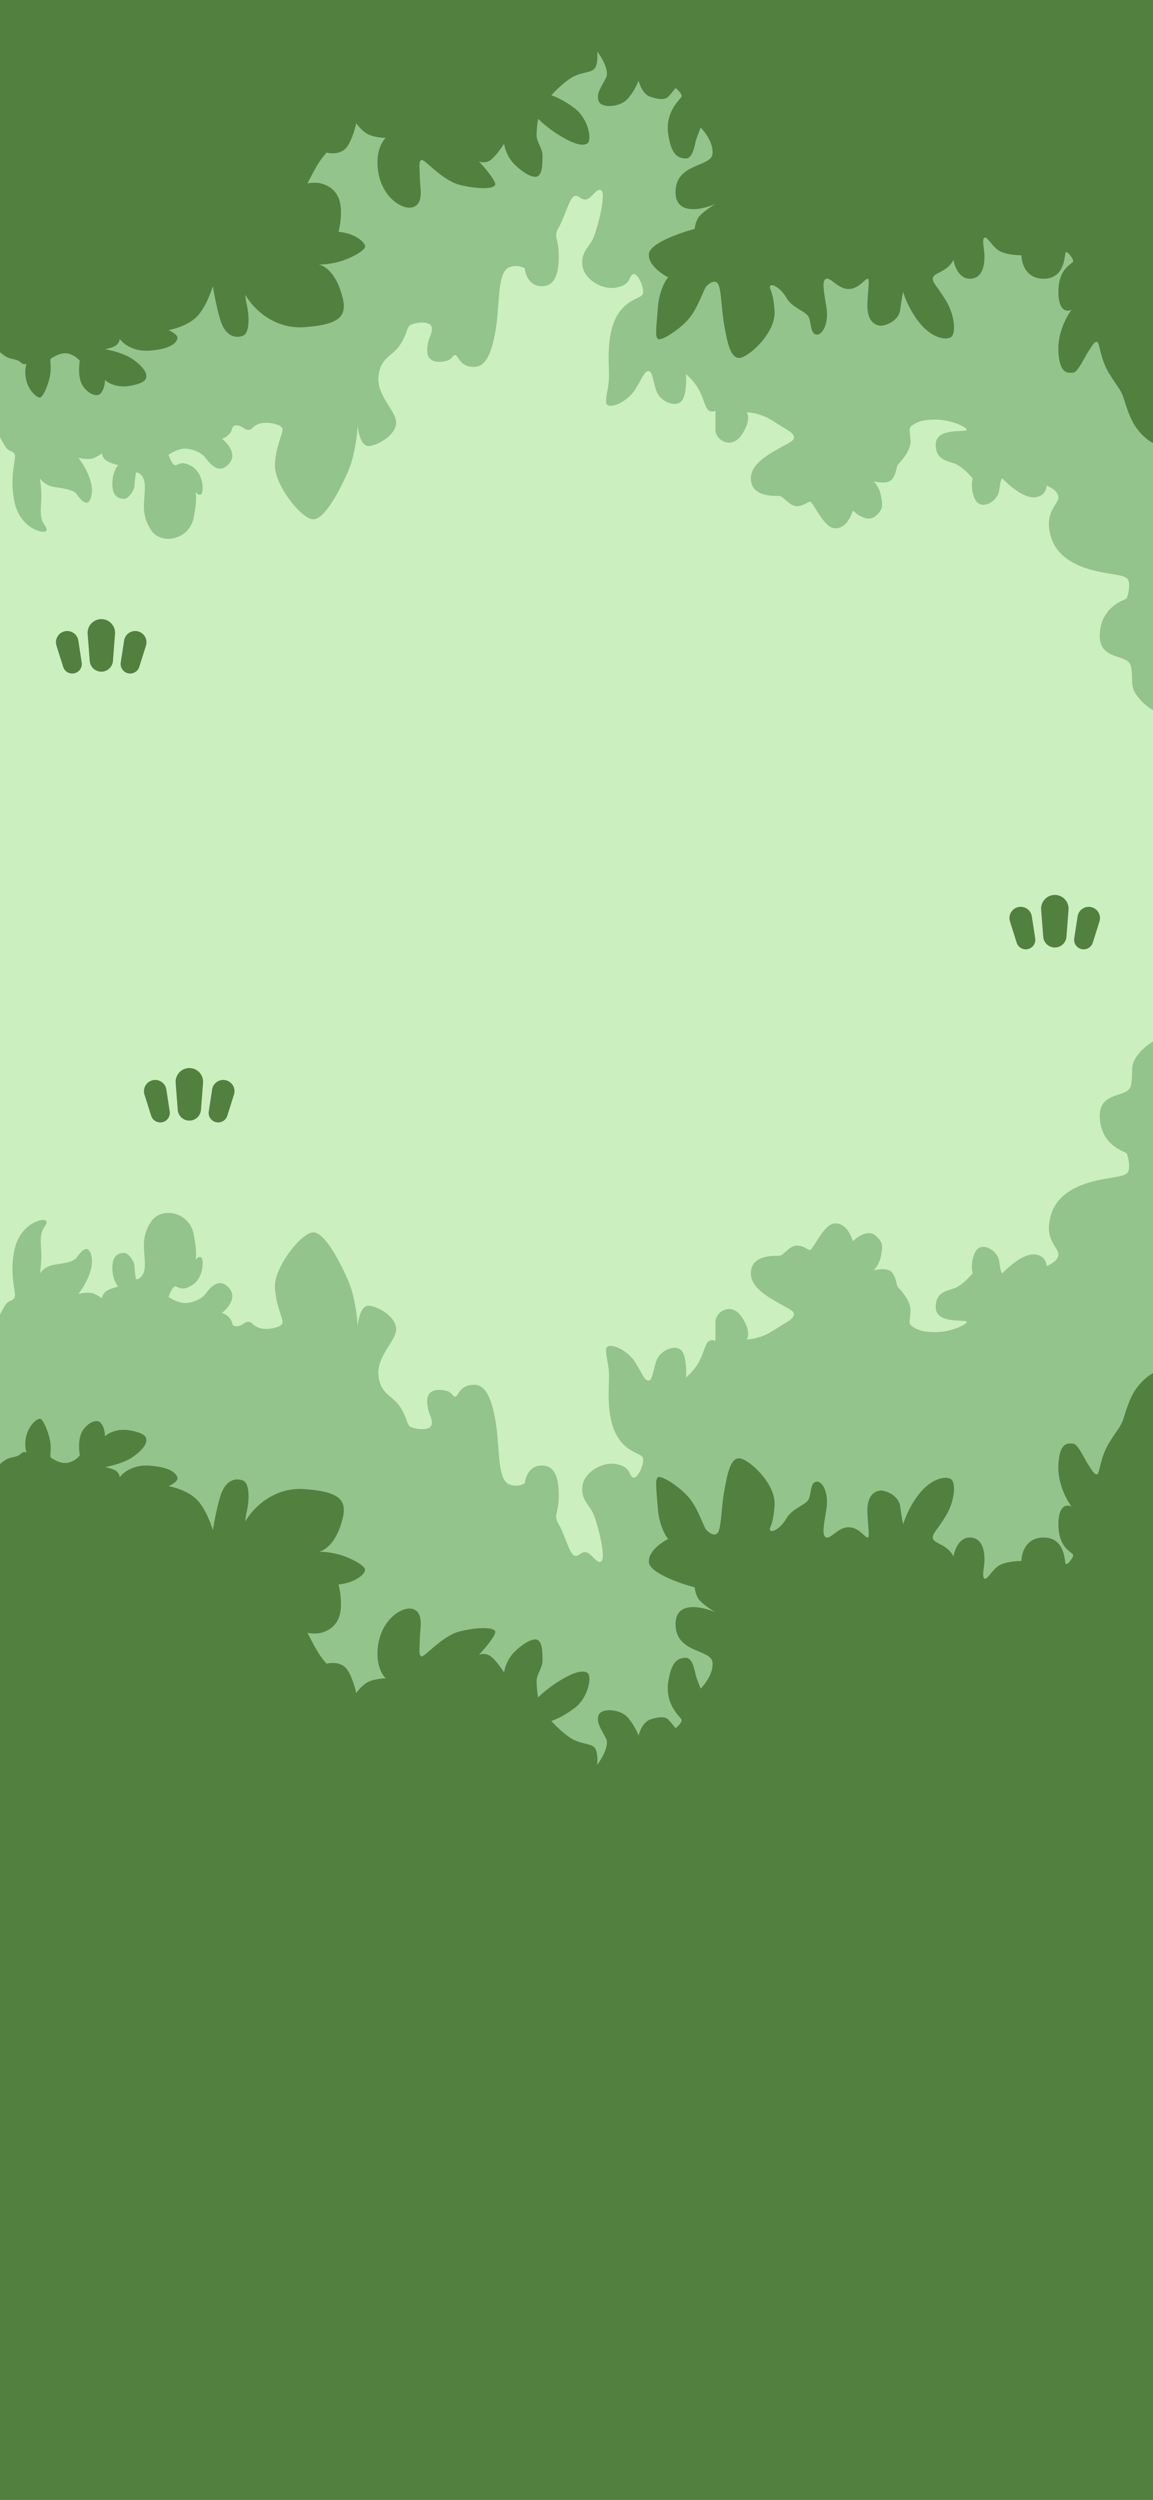 <svg width="393" height="852" viewBox="0 0 393 852" fill="none" xmlns="http://www.w3.org/2000/svg">
<g clip-path="url(#clip0_352_632)">
<rect width="393" height="852" fill="#CBEFBF"/>
<path d="M2.015 444.5C1.209 445.7 0.336 447.333 0 448V838H393V355C391.992 355.5 389.473 357.2 387.458 360C384.938 363.5 386.45 365.5 385.442 370C384.435 374.5 374.358 371.5 374.862 381C375.365 390.5 383.427 392.5 383.931 393C384.435 393.5 385.442 398 384.435 399.5C383.427 401 380.404 401 375.365 402C370.327 403 360.754 405.5 358.235 414C355.715 422.5 360.754 425 360.754 427.5C360.754 429.5 358.067 431 356.723 431.5C356.723 430.167 355.816 427.5 352.188 427.5C348.561 427.5 343.623 431.833 341.608 434C341.44 434 341.003 433.2 340.6 430C340.096 426 334.554 423 332.538 426.5C330.926 429.3 331.195 432.667 331.531 434C330.691 435 328.508 437.3 326.492 438.5C323.973 440 318.935 439.5 318.935 445.5C318.935 451.5 329.515 449.5 329.515 450.5C329.515 451.5 323.973 454 318.935 454C313.896 454 312.385 453 310.873 452C309.362 451 310.369 449.5 310.369 446.5C310.369 443.5 307.346 440 306.338 439C305.331 438 305.835 436.5 304.323 434C303.114 432 299.453 432.5 297.773 433C298.445 432.333 299.889 430.4 300.292 428C300.796 425 301.3 423.5 298.277 421C295.858 419 292.231 421.5 290.719 423C289.712 420 287.696 416.5 284.169 417C280.642 417.5 277.115 426 276.108 426C275.1 426 274.092 424.5 271.573 424.5C269.054 424.5 267.038 428 265.527 428C264.015 428 255.45 427.5 255.954 434.5C256.458 441.5 270.062 445.5 270.565 447.5C271.069 449.5 268.046 450.5 263.512 453.5C259.884 455.9 255.954 456.5 254.442 456.5C255.114 455.833 255.752 453.4 252.931 449C249.404 443.5 243.862 447 243.862 450.5V457C243.19 456.667 241.645 456.4 240.838 458C239.831 460 239.831 461 238.319 464C237.11 466.4 234.792 468.667 233.785 469.5C233.953 467.667 233.986 463.4 232.777 461C231.265 458 226.731 459.5 224.715 462C222.7 464.5 222.7 470.5 221.188 470.5C219.677 470.5 219.677 469.5 216.654 464.5C213.631 459.5 206.577 457 206.577 460C206.577 463 207.585 465 207.585 469C207.585 473 206.577 482.5 210.104 489C213.631 495.5 218.669 495 219.173 497C219.677 499 217.158 504.5 215.646 503.5C214.135 502.5 215.142 500 210.104 499C205.065 498 199.019 502 198.515 506.5C198.012 511 200.531 512.5 202.042 515.5C203.554 518.5 206.577 530.5 205.065 532C203.554 533.5 201.538 529 199.523 529C197.508 529 197.004 531 195.492 530C193.981 529 192.469 523 190.454 519.5C188.438 516 190.454 516.5 190.454 509.5C190.454 502.5 188.438 499 183.904 499.5C180.276 499.9 179.033 503.667 178.865 505.5C178.194 506 176.245 506.8 173.827 506C170.804 505 170.3 500 169.796 492.5C169.292 485 167.781 472.5 162.238 472C156.696 471.5 156.192 476 155.185 476C154.177 476 154.177 474.5 152.162 474C150.146 473.5 145.612 473 145.612 477.5C145.612 482 147.627 483 147.123 485.5C146.619 488 140.573 487 139.565 486C138.558 485 138.558 482.5 136.038 479C133.519 475.5 129.488 475 128.985 468.5C128.481 462 135.031 457 135.031 453C135.031 449 129.488 445.5 125.962 445C123.14 444.6 122.099 449.5 121.931 452C121.763 449 120.923 441.8 118.908 437C116.388 431 110.846 420 106.815 420C102.785 420 93.212 432 93.715 439C94.219 446 96.739 449.5 96.235 451C95.731 452.5 90.692 453.5 88.173 452.5C85.654 451.5 86.158 450.5 84.646 450.5C83.135 450.5 82.631 452 80.615 452C78.6 452 79.608 450.5 78.096 449C76.887 447.8 75.913 447.5 75.577 447.5C77.592 446 80.918 442.2 78.096 439C74.569 435 71.546 439 70.035 441C68.523 443 64.492 444.5 61.973 444C59.958 443.6 58.11 442.5 57.438 442C57.774 441 58.648 438.9 59.454 438.5C60.462 438 61.469 440.5 65.5 438C69.531 435.5 69.531 429 68.523 428.5C67.717 428.1 66.844 429 66.508 429.5C66.844 429 67.213 426.5 66.004 420.5C64.492 413 54.919 411 51.392 416.5C47.865 422 49.377 426 49.377 431C49.377 435 47.361 436 46.354 436C46.186 435 45.85 432.7 45.85 431.5C45.85 430 43.835 427 42.323 427C40.812 427 38.292 427.5 38.292 432C38.292 435.6 39.636 437.833 40.308 438.5C39.468 438.667 37.486 439.2 36.277 440C35.068 440.8 34.765 442 34.765 442.5C34.597 442.333 33.858 441.8 32.246 441C30.634 440.2 27.88 440.667 26.704 441C28.551 438.667 32.045 432.9 31.238 428.5C30.231 423 27.208 427 26.2 428.5C25.192 430 22.169 430.5 18.642 431C15.821 431.4 14.108 433.167 13.604 434C13.772 432.833 14.108 430 14.108 428C14.108 425.5 13.604 423 14.108 420.5C14.611 418 16.627 417 15.619 416C14.611 415 7.054 417 5.038 425.5C3.023 434 5.542 440.5 5.038 442C4.535 443.5 3.023 443 2.015 444.5Z" fill="#93C48B"/>
<path d="M2.015 152.5C1.209 151.3 0.336 149.667 0 149V-241H393V242C391.992 241.5 389.473 239.8 387.458 237C384.938 233.5 386.45 231.5 385.442 227C384.435 222.5 374.358 225.5 374.862 216C375.365 206.5 383.427 204.5 383.931 204C384.435 203.5 385.442 199 384.435 197.5C383.427 196 380.404 196 375.365 195C370.327 194 360.754 191.5 358.235 183C355.715 174.5 360.754 172 360.754 169.5C360.754 167.5 358.067 166 356.723 165.5C356.723 166.833 355.816 169.5 352.188 169.5C348.561 169.5 343.623 165.167 341.608 163C341.44 163 341.003 163.8 340.6 167C340.096 171 334.554 174 332.538 170.5C330.926 167.7 331.195 164.333 331.531 163C330.691 162 328.508 159.7 326.492 158.5C323.973 157 318.935 157.5 318.935 151.5C318.935 145.5 329.515 147.5 329.515 146.5C329.515 145.5 323.973 143 318.935 143C313.896 143 312.385 144 310.873 145C309.362 146 310.369 147.5 310.369 150.5C310.369 153.5 307.346 157 306.338 158C305.331 159 305.835 160.5 304.323 163C303.114 165 299.453 164.5 297.773 164C298.445 164.667 299.889 166.6 300.292 169C300.796 172 301.3 173.5 298.277 176C295.858 178 292.231 175.5 290.719 174C289.712 177 287.696 180.5 284.169 180C280.642 179.5 277.115 171 276.108 171C275.1 171 274.092 172.5 271.573 172.5C269.054 172.5 267.038 169 265.527 169C264.015 169 255.45 169.5 255.954 162.5C256.458 155.5 270.062 151.5 270.565 149.5C271.069 147.5 268.046 146.5 263.512 143.5C259.884 141.1 255.954 140.5 254.442 140.5C255.114 141.167 255.752 143.6 252.931 148C249.404 153.5 243.862 150 243.862 146.5V140C243.19 140.333 241.645 140.6 240.838 139C239.831 137 239.831 136 238.319 133C237.11 130.6 234.792 128.333 233.785 127.5C233.953 129.333 233.986 133.6 232.777 136C231.265 139 226.731 137.5 224.715 135C222.7 132.5 222.7 126.5 221.188 126.5C219.677 126.5 219.677 127.5 216.654 132.5C213.631 137.5 206.577 140 206.577 137C206.577 134 207.585 132 207.585 128C207.585 124 206.577 114.5 210.104 108C213.631 101.5 218.669 102 219.173 100C219.677 98 217.158 92.5 215.646 93.5C214.135 94.5 215.142 97 210.104 98C205.065 99 199.019 95 198.515 90.5C198.012 86 200.531 84.5 202.042 81.5C203.554 78.5 206.577 66.5 205.065 65C203.554 63.5 201.538 68 199.523 68C197.508 68 197.004 66 195.492 67C193.981 68 192.469 74 190.454 77.5C188.438 81 190.454 80.5 190.454 87.5C190.454 94.5 188.438 98 183.904 97.5C180.276 97.1 179.033 93.333 178.865 91.5C178.194 91 176.245 90.2 173.827 91C170.804 92 170.3 97 169.796 104.5C169.292 112 167.781 124.5 162.238 125C156.696 125.5 156.192 121 155.185 121C154.177 121 154.177 122.5 152.162 123C150.146 123.5 145.612 124 145.612 119.5C145.612 115 147.627 114 147.123 111.5C146.619 109 140.573 110 139.565 111C138.558 112 138.558 114.5 136.038 118C133.519 121.5 129.488 122 128.985 128.5C128.481 135 135.031 140 135.031 144C135.031 148 129.488 151.5 125.962 152C123.14 152.4 122.099 147.5 121.931 145C121.763 148 120.923 155.2 118.908 160C116.388 166 110.846 177 106.815 177C102.785 177 93.212 165 93.715 158C94.219 151 96.739 147.5 96.235 146C95.731 144.5 90.692 143.5 88.173 144.5C85.654 145.5 86.158 146.5 84.646 146.5C83.135 146.5 82.631 145 80.615 145C78.6 145 79.608 146.5 78.096 148C76.887 149.2 75.913 149.5 75.577 149.5C77.592 151 80.918 154.8 78.096 158C74.569 162 71.546 158 70.035 156C68.523 154 64.492 152.5 61.973 153C59.958 153.4 58.11 154.5 57.438 155C57.774 156 58.648 158.1 59.454 158.5C60.462 159 61.469 156.5 65.5 159C69.531 161.5 69.531 168 68.523 168.5C67.717 168.9 66.844 168 66.508 167.5C66.844 168 67.213 170.5 66.004 176.5C64.492 184 54.919 186 51.392 180.5C47.865 175 49.377 171 49.377 166C49.377 162 47.361 161 46.354 161C46.186 162 45.85 164.3 45.85 165.5C45.85 167 43.835 170 42.323 170C40.812 170 38.292 169.5 38.292 165C38.292 161.4 39.636 159.167 40.308 158.5C39.468 158.333 37.486 157.8 36.277 157C35.068 156.2 34.765 155 34.765 154.5C34.597 154.667 33.858 155.2 32.246 156C30.634 156.8 27.88 156.333 26.704 156C28.551 158.333 32.045 164.1 31.238 168.5C30.231 174 27.208 170 26.2 168.5C25.192 167 22.169 166.5 18.642 166C15.821 165.6 14.108 163.833 13.604 163C13.772 164.167 14.108 167 14.108 169C14.108 171.5 13.604 174 14.108 176.5C14.611 179 16.627 180 15.619 181C14.611 182 7.054 180 5.038 171.5C3.023 163 5.542 156.5 5.038 155C4.535 153.5 3.023 154 2.015 152.5Z" fill="#93C48B"/>
<path d="M0 499C0.504 498.5 1.814 497.4 3.023 497C4.535 496.5 6.046 496.5 7.054 495.5C7.86 494.7 8.733 494.833 9.069 495C8.733 494.167 8.263 491.8 9.069 489C10.077 485.5 12.596 483.5 13.604 483.5C14.611 483.5 16.627 488 17.131 491.5C17.635 495 16.627 496.5 17.635 497C18.642 497.5 20.658 499 23.177 498.5C25.192 498.1 26.704 496.667 27.208 496C26.872 494.167 26.603 489.9 28.215 487.5C30.231 484.5 32.75 484 33.758 484.5C34.765 485 35.773 487 35.773 489.5C36.781 488.5 39.905 486.7 44.339 487.5C49.881 488.5 49.881 490 49.881 491C49.881 492 48.873 494 45.346 496.5C42.525 498.5 37.788 499.667 35.773 500C36.781 500.167 38.998 500.7 39.804 501.5C40.61 502.3 40.812 503.167 40.812 503.5C41.819 502 45.245 499.1 50.889 499.5C57.942 500 59.958 502 60.462 503.5C60.865 504.7 58.614 506 57.438 506.5C59.454 506.833 64.19 508.2 67.011 511C69.833 513.8 71.882 519.167 72.554 521.5C72.89 519.333 73.864 514 75.073 510C76.585 505 79.608 503.5 82.631 504.5C85.654 505.5 84.646 513 84.142 515C83.739 516.6 83.638 518 83.638 518.5C85.822 514.5 92.909 506.7 103.792 507.5C117.396 508.5 118.908 512 115.885 520.5C113.8 526.363 110.566 528.434 108.638 528.894C109.728 528.826 111.667 528.903 114.373 529.5C118.908 530.5 124.45 533.5 124.45 535C124.45 536.5 120.923 539.5 115.381 540C115.885 541.833 116.691 546.4 115.885 550C114.877 554.5 111.35 556 109.335 556.5C107.722 556.9 105.64 556.667 104.8 556.5C105.472 557.833 107.118 561 108.327 563C109.536 565 110.846 566.5 111.35 567C112.526 566.667 115.381 566.4 117.396 568C119.412 569.6 120.923 574.667 121.427 577C122.099 576 123.946 573.8 125.962 573C127.977 572.2 130.496 572 131.504 572C130.16 570.833 127.775 566.8 128.985 560C130.496 551.5 137.55 547 141.077 548.5C144.604 550 143.092 555.5 143.092 558.5C143.092 561.5 142.588 564 143.596 564.5C144.604 565 150.65 557.5 156.696 556C162.742 554.5 168.285 554.5 168.788 556C169.192 557.2 165.262 561.833 163.246 564C163.918 563.667 165.665 563.3 167.277 564.5C168.889 565.7 170.972 568.667 171.812 570C171.979 568.667 172.92 565.4 175.338 563C178.362 560 181.888 558 183.4 559C184.912 560 184.912 563.5 184.912 566C184.912 568.5 182.896 570.5 182.896 573C182.896 575 183.232 577.5 183.4 578.5C184.408 577.5 187.229 575 190.454 573C194.485 570.5 198.012 569 200.027 570C202.042 571 200.531 578.5 195.996 582C192.368 584.8 189.11 586.167 187.935 586.5C188.774 587.5 191.159 590 193.981 592C197.508 594.5 201.035 594 202.546 595.5C203.755 596.7 203.722 600 203.554 601.5C205.065 599.5 207.786 594.9 206.577 592.5C205.065 589.5 203.05 587 204.058 584.5C205.065 582 211.112 582.5 213.631 585C215.646 587 217.158 590.167 217.662 591.5C217.997 590 219.274 586.8 221.692 586C224.715 585 226.731 585 227.738 586C228.545 586.8 229.754 588.333 230.258 589C231.097 588.333 232.676 586.8 232.273 586C231.769 585 226.731 581 227.738 573.5C228.746 566 231.265 565 233.785 565C236.304 565 236.808 570 237.312 571.5C237.715 572.7 238.487 574.667 238.823 575.5C240.335 574 243.257 570.1 242.854 566.5C242.35 562 230.258 563.5 230.258 553.5C230.258 545.5 239.327 547.5 243.862 549.5C242.182 548.5 238.622 546.1 237.815 544.5C237.009 542.9 236.808 541.5 236.808 541C231.769 539.667 221.592 536.1 221.188 532.5C220.785 528.9 225.387 525.667 227.738 524.5C226.731 523.333 224.615 519.6 224.212 514C223.708 507 223.204 504.5 224.212 503.5C225.219 502.5 232.273 507 235.296 511C238.319 515 239.831 520.5 240.838 521.5C241.846 522.5 243.862 524 244.869 522C245.877 520 245.877 513.5 246.885 508C247.892 502.5 248.9 497 251.923 497C254.946 497 264.519 505.5 264.015 513C263.512 520.5 262 520.5 262.504 521.5C263.008 522.5 266.031 521 268.046 517.5C270.062 514 274.596 513 275.604 511C276.612 509 276.108 505.5 278.123 505C280.138 504.5 282.658 508.5 281.65 514.5C280.642 520.5 280.138 523.5 281.65 524C283.162 524.5 285.681 520.5 289.208 520.5C292.735 520.5 294.75 524 295.758 524C296.765 524 295.254 517 295.758 513C296.262 509 298.781 508 300.292 508C301.804 508 306.338 509.5 306.842 513.5C307.245 516.7 307.682 518.833 307.85 519.5C308.354 517.667 310.168 513 313.392 509C317.423 504 321.958 503 323.973 504C325.988 505 325.485 511.5 322.462 516.5C319.438 521.5 317.927 522.5 317.927 524C317.927 525.5 320.446 526 322.462 527.5C324.074 528.7 324.813 530 324.981 530.5C325.317 528.333 326.895 524 330.523 524C335.058 524 335.562 529 335.562 531.5C335.562 534 334.554 537.5 335.562 538C336.569 538.5 338.081 535 340.6 533.5C342.615 532.3 346.478 532 348.158 532C348.158 529.333 349.669 524 355.715 524C363.273 524 362.769 532.5 363.273 533C363.777 533.5 365.792 531 365.792 530C365.792 529 360.754 528 360.754 519.5C360.754 512.7 363.777 512.667 365.288 513.5C363.609 511.333 360.351 505.4 360.754 499C361.258 491 364.281 492 365.792 492C367.304 492 369.823 497.5 370.831 499C371.838 500.5 372.846 502.5 373.854 502.5C374.862 502.5 374.862 497 377.885 492C380.908 487 381.915 486.5 382.923 483.5C383.931 480.5 384.938 476.5 387.458 473C389.473 470.2 391.992 468.5 393 468V852H0V499Z" fill="#52803F"/>
<path d="M0 120C0.504 120.5 1.814 121.6 3.023 122C4.535 122.5 6.046 122.5 7.054 123.5C7.86 124.3 8.733 124.167 9.069 124C8.733 124.833 8.263 127.2 9.069 130C10.077 133.5 12.596 135.5 13.604 135.5C14.611 135.5 16.627 131 17.131 127.5C17.635 124 16.627 122.5 17.635 122C18.642 121.5 20.658 120 23.177 120.5C25.192 120.9 26.704 122.333 27.208 123C26.872 124.833 26.603 129.1 28.215 131.5C30.231 134.5 32.75 135 33.758 134.5C34.765 134 35.773 132 35.773 129.5C36.781 130.5 39.905 132.3 44.339 131.5C49.881 130.5 49.881 129 49.881 128C49.881 127 48.873 125 45.346 122.5C42.525 120.5 37.788 119.333 35.773 119C36.781 118.833 38.998 118.3 39.804 117.5C40.61 116.7 40.812 115.833 40.812 115.5C41.819 117 45.245 119.9 50.889 119.5C57.942 119 59.958 117 60.462 115.5C60.865 114.3 58.614 113 57.438 112.5C59.454 112.167 64.19 110.8 67.011 108C69.833 105.2 71.882 99.833 72.554 97.5C72.89 99.667 73.864 105 75.073 109C76.585 114 79.608 115.5 82.631 114.5C85.654 113.5 84.646 106 84.142 104C83.739 102.4 83.638 101 83.638 100.5C85.822 104.5 92.909 112.3 103.792 111.5C117.396 110.5 118.908 107 115.885 98.5C113.8 92.638 110.566 90.566 108.638 90.106C109.728 90.174 111.667 90.097 114.373 89.5C118.908 88.5 124.45 85.5 124.45 84C124.45 82.5 120.923 79.5 115.381 79C115.885 77.167 116.691 72.6 115.885 69C114.877 64.5 111.35 63 109.335 62.5C107.722 62.1 105.64 62.333 104.8 62.5C105.472 61.167 107.118 58 108.327 56C109.536 54 110.846 52.5 111.35 52C112.526 52.333 115.381 52.6 117.396 51C119.412 49.4 120.923 44.333 121.427 42C122.099 43 123.946 45.2 125.962 46C127.977 46.8 130.496 47 131.504 47C130.16 48.167 127.775 52.2 128.985 59C130.496 67.5 137.55 72 141.077 70.5C144.604 69 143.092 63.5 143.092 60.5C143.092 57.5 142.588 55 143.596 54.5C144.604 54 150.65 61.5 156.696 63C162.742 64.5 168.285 64.5 168.788 63C169.192 61.8 165.262 57.167 163.246 55C163.918 55.333 165.665 55.7 167.277 54.5C168.889 53.3 170.972 50.333 171.812 49C171.979 50.333 172.92 53.6 175.338 56C178.362 59 181.888 61 183.4 60C184.912 59 184.912 55.5 184.912 53C184.912 50.5 182.896 48.5 182.896 46C182.896 44 183.232 41.5 183.4 40.5C184.408 41.5 187.229 44 190.454 46C194.485 48.5 198.012 50 200.027 49C202.042 48 200.531 40.5 195.996 37C192.368 34.2 189.11 32.833 187.935 32.5C188.774 31.5 191.159 29 193.981 27C197.508 24.5 201.035 25 202.546 23.5C203.755 22.3 203.722 19 203.554 17.5C205.065 19.5 207.786 24.1 206.577 26.5C205.065 29.5 203.05 32 204.058 34.5C205.065 37 211.112 36.5 213.631 34C215.646 32 217.158 28.833 217.662 27.5C217.997 29 219.274 32.2 221.692 33C224.715 34 226.731 34 227.738 33C228.545 32.2 229.754 30.667 230.258 30C231.097 30.667 232.676 32.2 232.273 33C231.769 34 226.731 38 227.738 45.5C228.746 53 231.265 54 233.785 54C236.304 54 236.808 49 237.312 47.5C237.715 46.3 238.487 44.333 238.823 43.5C240.335 45 243.257 48.9 242.854 52.5C242.35 57 230.258 55.5 230.258 65.5C230.258 73.5 239.327 71.5 243.862 69.5C242.182 70.5 238.622 72.9 237.815 74.5C237.009 76.1 236.808 77.5 236.808 78C231.769 79.333 221.592 82.9 221.188 86.5C220.785 90.1 225.387 93.333 227.738 94.5C226.731 95.667 224.615 99.4 224.212 105C223.708 112 223.204 114.5 224.212 115.5C225.219 116.5 232.273 112 235.296 108C238.319 104 239.831 98.5 240.838 97.5C241.846 96.5 243.862 95 244.869 97C245.877 99 245.877 105.5 246.885 111C247.892 116.5 248.9 122 251.923 122C254.946 122 264.519 113.5 264.015 106C263.512 98.5 262 98.5 262.504 97.5C263.008 96.5 266.031 98 268.046 101.5C270.062 105 274.596 106 275.604 108C276.612 110 276.108 113.5 278.123 114C280.138 114.5 282.658 110.5 281.65 104.5C280.642 98.5 280.138 95.5 281.65 95C283.162 94.5 285.681 98.5 289.208 98.5C292.735 98.5 294.75 95 295.758 95C296.765 95 295.254 102 295.758 106C296.262 110 298.781 111 300.292 111C301.804 111 306.338 109.5 306.842 105.5C307.245 102.3 307.682 100.167 307.85 99.5C308.354 101.333 310.168 106 313.392 110C317.423 115 321.958 116 323.973 115C325.988 114 325.485 107.5 322.462 102.5C319.438 97.5 317.927 96.5 317.927 95C317.927 93.5 320.446 93 322.462 91.5C324.074 90.3 324.813 89 324.981 88.5C325.317 90.667 326.895 95 330.523 95C335.058 95 335.562 90 335.562 87.5C335.562 85 334.554 81.5 335.562 81C336.569 80.5 338.081 84 340.6 85.5C342.615 86.7 346.478 87 348.158 87C348.158 89.667 349.669 95 355.715 95C363.273 95 362.769 86.5 363.273 86C363.777 85.5 365.792 88 365.792 89C365.792 90 360.754 91 360.754 99.5C360.754 106.3 363.777 106.333 365.288 105.5C363.609 107.667 360.351 113.6 360.754 120C361.258 128 364.281 127 365.792 127C367.304 127 369.823 121.5 370.831 120C371.838 118.5 372.846 116.5 373.854 116.5C374.862 116.5 374.862 122 377.885 127C380.908 132 381.915 132.5 382.923 135.5C383.931 138.5 384.938 142.5 387.458 146C389.473 148.8 391.992 150.5 393 151V-233H0V120Z" fill="#52803F"/>
<path d="M354.874 310.039C354.665 307.321 356.814 305 359.541 305C362.267 305 364.416 307.321 364.207 310.039L363.498 319.254C363.339 321.322 361.615 322.919 359.541 322.919C357.467 322.919 355.742 321.322 355.583 319.254L354.874 310.039Z" fill="#52803F"/>
<path d="M344.248 314.049C343.575 311.918 344.858 309.665 347.034 309.157C349.21 308.65 351.358 310.102 351.697 312.311L352.847 319.798C353.106 321.478 352.027 323.074 350.371 323.46C348.715 323.846 347.042 322.893 346.53 321.272L344.248 314.049Z" fill="#52803F"/>
<path d="M374.752 314.049C375.425 311.918 374.142 309.665 371.966 309.157C369.79 308.65 367.642 310.102 367.303 312.311L366.153 319.798C365.894 321.478 366.973 323.074 368.629 323.46C370.285 323.846 371.958 322.893 372.47 321.272L374.752 314.049Z" fill="#52803F"/>
<path d="M59.874 369.039C59.665 366.321 61.814 364 64.541 364C67.267 364 69.416 366.321 69.207 369.039L68.498 378.254C68.339 380.322 66.615 381.919 64.541 381.919C62.467 381.919 60.742 380.322 60.583 378.254L59.874 369.039Z" fill="#52803F"/>
<path d="M49.248 373.049C48.575 370.918 49.858 368.665 52.034 368.157C54.21 367.65 56.358 369.102 56.697 371.311L57.847 378.798C58.106 380.478 57.026 382.074 55.371 382.46C53.715 382.846 52.042 381.893 51.53 380.272L49.248 373.049Z" fill="#52803F"/>
<path d="M79.752 373.049C80.425 370.918 79.142 368.665 76.966 368.157C74.79 367.65 72.642 369.102 72.303 371.311L71.153 378.798C70.894 380.478 71.974 382.074 73.629 382.46C75.285 382.846 76.958 381.893 77.47 380.272L79.752 373.049Z" fill="#52803F"/>
<path d="M29.874 216.039C29.665 213.321 31.814 211 34.541 211C37.267 211 39.416 213.321 39.207 216.039L38.498 225.254C38.339 227.322 36.615 228.919 34.541 228.919C32.467 228.919 30.742 227.322 30.583 225.254L29.874 216.039Z" fill="#52803F"/>
<path d="M19.248 220.049C18.575 217.918 19.858 215.665 22.034 215.157C24.21 214.65 26.358 216.102 26.697 218.311L27.848 225.798C28.106 227.478 27.026 229.074 25.371 229.46C23.715 229.846 22.042 228.893 21.53 227.272L19.248 220.049Z" fill="#52803F"/>
<path d="M49.752 220.049C50.425 217.918 49.142 215.665 46.966 215.157C44.79 214.65 42.642 216.102 42.303 218.311L41.153 225.798C40.894 227.478 41.974 229.074 43.629 229.46C45.285 229.846 46.958 228.893 47.47 227.272L49.752 220.049Z" fill="#52803F"/>
</g>
<defs>
<clipPath id="clip0_352_632">
<rect width="393" height="852" fill="white"/>
</clipPath>
</defs>
</svg>
